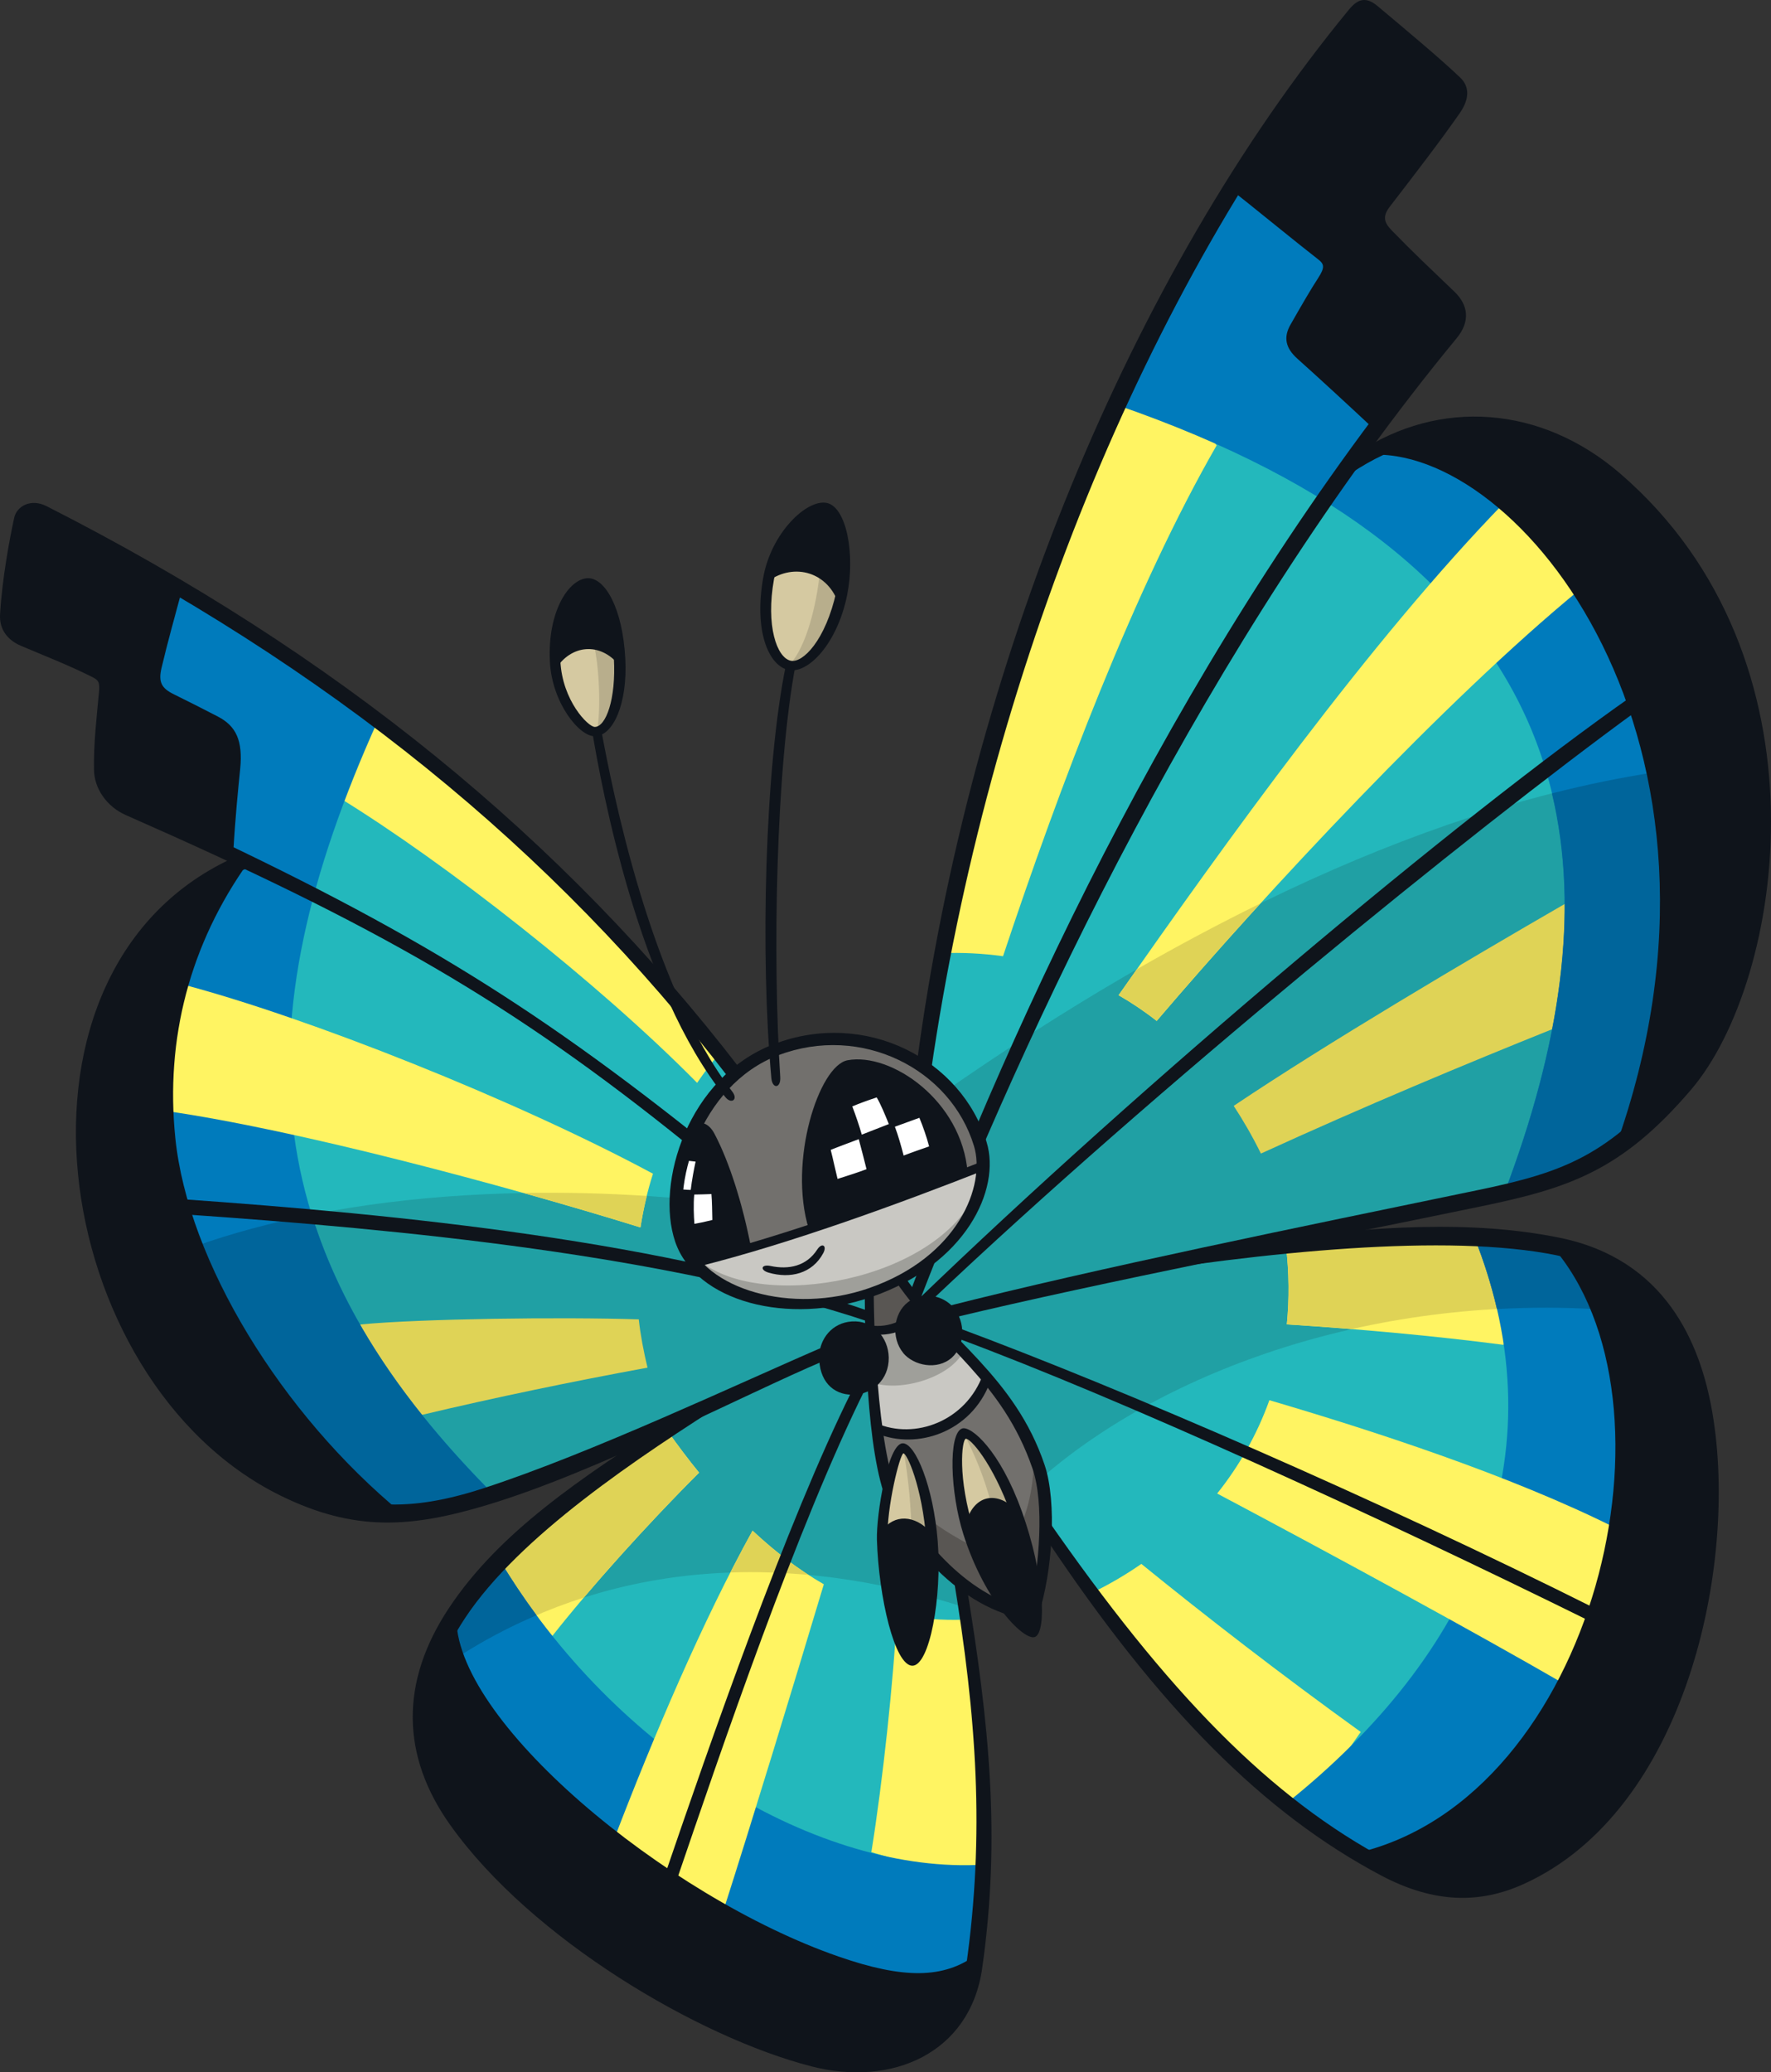 <?xml version="1.0" encoding="UTF-8"?>
<!-- Created with Inkscape (http://www.inkscape.org/) -->
<svg version="1.1" viewBox="0 0 358.37 419.22" xmlns="http://www.w3.org/2000/svg">
 <rect x="0" y="0" width="358.37" height="419.22" fill="#333333" stroke="none"/>
 <g transform="translate(-1.4338e-6 -1)">
  <path d="m211.74 310.09c27.104 39.838 47.966 57.88 68.378 68.678 10.481 5.558 19.127 5.591 27.738 1.703 31.443-14.186 41.774-63.504 36.684-93.412-2.886-16.99-11.867-30.358-29.274-33.914-16.156-3.269-36.3-3.406-73.468 2.205-11.416 2.171-44.495 9.78-53.441 12.133 11.299 10.698 19.21 21.246 21.58 29.39 0.918 3.189 1.651 7.21 1.802 13.218" fill="#0f141b"/>
  <path d="m315.84 253.29c-0.189-0.047-0.378-0.095-0.568-0.142-16.156-3.274-36.3-3.406-73.468 2.205-11.416 2.171-44.495 9.78-53.44 12.15 11.299 10.681 19.209 21.229 21.58 29.374 0.918 3.189 1.651 7.21 1.802 13.218 25.385 37.301 45.296 55.493 64.472 66.525 48.333-12.184 66.759-91.426 39.621-123.32" fill="#23b8bc"/>
  <path d="m323.36 265.87c-1.935-4.688-4.423-8.946-7.527-12.584-0.189-0.034-0.378-0.095-0.568-0.142-16.139-3.288-36.283-3.421-73.468 2.205-11.399 2.171-44.494 9.764-53.424 12.133 11.299 10.681 19.21 21.246 21.563 29.39 0.284 0.951 0.535 2.001 0.766 3.155 25.535-22.18 67.81-36.934 112.66-34.164" fill="#20a0a4"/>
  <path d="m304.24 273.06 5.641-20.862c-12.167-1.821-27.07-1.921-49.351 0.634l-0.331 0.047c0.667 5.591 0.7 10.949 0.189 16.039 14.036 0.885 29.991 2.318 43.894 4.14" fill="#fff462"/>
  <path d="m260.54 252.83-0.331 0.047c0.667 5.591 0.686 10.932 0.189 16.022 4.258 0.284 8.695 0.582 13.201 0.951 10.448-2.351 21.43-3.804 32.695-4.206l3.619-13.468c-12.167-1.821-27.071-1.921-49.335 0.634" fill="#dfd356"/>
  <path d="m326.36 98.095c-15.789-13.618-36.133-15.087-53.808-2.436 6.826-9.563 13.869-18.76 21.129-27.538 2.271-2.735 1.386-5.24-0.473-7.009-4.79-4.608-8.161-7.945-12.701-12.651-2.086-2.134-2.337-3.955-0.378-6.409 4.856-6.142 10.548-14.52 14.119-19.209 1.67-2.186 1.334-3.723-0.047-5.057-4.371-4.206-10.815-9.53-16.523-14.32-1.433-1.221-2.417-0.852-3.487 0.473-43.944 53.657-76.439 133.52-87.204 213.01l-4.49 42.959c1.334 2.47 3.903 5.658 5.858 7.611 30.626-7.193 74.686-16.556 110.89-24.05 17.875-3.704 27.655-7.21 41.507-23.432 17.291-20.228 28.856-84.633-14.386-121.92" fill="#0f141b"/>
  <path d="m278.83 91.821c-2.119 1.083-4.206 2.37-6.275 3.837 1.75-2.455 3.52-4.89 5.307-7.293l0.899-1.618c-4.84-4.542-11.449-10.681-15.371-14.186-1.769-1.571-2.105-3.354-0.937-5.391 1.902-3.354 4.007-6.926 5.608-9.413 1.604-2.489 1.817-3.723-0.047-5.19-5.007-3.837-12.384-9.93-18.075-14.553-31.493 50.62-54.275 114.89-62.937 178.91l-4.49 42.959c1.334 2.47 3.903 5.658 5.858 7.611 30.626-7.193 74.686-16.556 110.89-24.05 12.25-2.536 20.695-4.99 29.257-11.499 28.372-79.125-17.724-140.88-49.669-140.13" fill="#23b8bc"/>
  <path d="m299.23 243.44c12.25-2.536 20.712-4.99 29.274-11.499 9.914-27.672 10.715-53.207 6.225-74.686-48.5 7.427-100.27 33.713-148.62 68.127l-3.605 34.497c1.334 2.47 3.903 5.658 5.858 7.611 30.609-7.193 74.67-16.556 110.87-24.05" fill="#20a0a4"/>
  <path d="m194.28 320.91c4.991 30.292 6.542 52.539 2.919 78.058-2.238 15.705-16.957 22.348-32.528 18.342-21.847-5.625-55.326-25.135-71.832-48.25-9.997-14.036-9.547-27.905-0.331-41.775 10.781-16.272 29.724-28.623 48.684-40.806 10.598-5.023 25.084-11.499 34.848-16.222-0.095 10.698 1.75 26.821 4.007 32.478 2.271 5.641 6.709 12.3 14.253 18.175" fill="#0f141b"/>
  <path d="m180.04 302.73c-2.252-5.658-4.106-21.78-4.007-32.461-9.764 4.721-24.25 11.182-34.848 16.206-18.96 12.2-37.902 24.55-48.701 40.823-0.426 0.667-0.852 1.334-1.254 2.001 0.568 21.663 42.793 56.545 77.908 68.728 12.934 4.49 21.413 4.622 28.189-0.095 3.439-25.068 1.869-47.132-3.037-77.023-7.543-5.858-12-12.518-14.253-18.175" fill="#23b8bc"/>
  <path d="m195.12 326.12c-0.284-1.717-0.549-3.439-0.833-5.207-7.544-5.875-11.983-12.534-14.253-18.175-2.252-5.658-4.106-21.797-4.007-32.478-9.764 4.721-24.25 11.199-34.848 16.205-18.96 12.2-37.902 24.551-48.684 40.823-0.426 0.667-0.852 1.353-1.254 2.02 0.047 2.171 0.549 4.49 1.386 6.893 31.71-20.245 67.493-21.179 102.49-10.081" fill="#20a0a4"/>
  <path d="m97.785 320.35 13.952 11.633c7.46-9.496 19.227-22.615 29.724-33.079-2.205-2.706-4.338-5.541-6.409-8.462-14.053 9.129-27.571 18.593-37.268 29.908" fill="#fff462"/>
  <path d="m97.785 320.35 9.53 7.944c3.572-1.585 7.177-2.952 10.832-4.121 6.926-8.161 15.488-17.458 23.315-25.268-2.205-2.706-4.338-5.541-6.409-8.462-14.053 9.129-27.571 18.593-37.268 29.908" fill="#dfd356"/>
  <path d="m176.03 262.55-27.321-44.411c-35.399-46.064-80.344-83.131-140.04-113.44-2.536-1.301-3.704-0.634-4.14 1.353-1.334 6.142-2.522 13.368-2.872 19.376-0.189 2.621 0.752 3.439 3.288 4.523 4.471 1.902 9.496 4.206 14.336 6.626 1.637 0.818 2.536 1.855 2.304 4.206-0.516 5.457-0.951 10.598-0.866 15.888 0.047 3.439 1.888 5.992 5.491 7.594 8.412 3.756 16.139 7.31 23.349 10.748-49.201 20.762-38.637 103.23 8.295 126.69 13.886 6.943 24.584 7.01 40.238 2.153 21.88-6.776 59.432-25.502 78.091-33.213-0.189-2.787-0.189-5.357-0.142-8.095" fill="#0f141b"/>
  <path d="m79.922 307.23c5.574-0.095 11.399-1.268 18.158-3.373 21.897-6.776 59.448-25.502 78.091-33.213-0.142-2.787-0.189-5.357-0.142-8.094l-27.321-44.428c-29.891-38.87-66.575-71.332-113.19-98.753-1.533 5.791-2.872 11.065-4.14 16.506-0.818 3.454-0.017 5.291 3.004 6.76 3.004 1.452 5.791 2.787 9.012 4.471 3.236 1.684 4.471 4.106 3.974 9.313-0.501 4.957-0.984 10.381-1.4 16.89 1.202 0.568 2.403 1.135 3.572 1.703-0.237 0.095-0.426 0.189-0.634 0.284-11.299 16.072-16.873 35.499-14.787 55.961 2.37 23.165 19.327 54.325 45.796 75.971" fill="#23b8bc"/>
  <path d="m79.922 307.23c5.574-0.095 11.399-1.268 18.158-3.373 21.897-6.776 59.448-25.502 78.091-33.213-0.142-2.787-0.189-5.357-0.142-8.094l-9.397-15.271c-46.931-8.361-93.562-6.058-126.89 5.742 7.394 18.692 21.38 38.837 40.172 54.208" fill="#20a0a4"/>
  <g fill="#fff462">
   <path d="m145.56 214.13c-20.979-26.553-45.246-50.069-73.852-70.998l-3.056 19.243c21.58 13.251 52.405 37.401 72.416 57.68 1.386-2.034 2.886-4.021 4.49-5.925"/>
   <path d="m181.48 327.39c-0.582 13.002-2.886 34.231-5.157 48.283l22.531 6.559c0.97-16.973-0.331-33.63-3.354-53.607-4.874 0.237-9.546-0.189-14.02-1.235"/>
   <path d="m202.97 194.43c11.432-34.347 26.637-74.486 43.226-103.34l-15.338-18.626c-18.275 37.101-32.178 78.909-40.139 121.35 3.856-0.142 7.978 0.034 12.25 0.62"/>
   <path d="m221.01 323.19c15.822 21.48 29.524 35.366 42.475 45.029l11.866-16.857c-16.255-11.716-31.343-23.399-44.395-33.997-3.17 2.205-6.509 4.154-9.947 5.825"/>
  </g>
  <path d="m85.414 287.21c14.971-3.553 29.941-6.659 45.613-9.547-0.766-3.17-1.433-6.626-1.769-9.763-15.505-0.501-44.278-0.142-56.395 1.036l1.433 10.381z" fill="#dfd356"/>
  <path d="m76.504 146.66c-12.751-9.613-26.37-18.709-40.973-27.288-1.552 5.791-2.872 11.065-4.154 16.506-0.8 3.454 0 5.291 3.023 6.742 3.004 1.467 5.791 2.805 9.012 4.49 3.236 1.684 4.471 4.106 3.974 9.313-0.501 4.957-0.984 10.381-1.4 16.89 1.183 0.568 2.403 1.135 3.572 1.703-0.237 0.095-0.426 0.189-0.634 0.284-11.299 16.072-16.89 35.499-14.787 55.96 2.37 23.165 19.326 54.325 45.796 75.972 5.574-0.095 11.399-1.268 18.158-3.373 0.582-0.189 1.169-0.378 1.769-0.568-48.166-48.3-51.704-93.846-23.349-156.63" fill="#007bbc"/>
  <path d="m260.32 365.79c5.407 4.291 10.681 7.828 15.888 10.832 48.334-12.184 66.775-91.426 39.622-123.32-0.189-0.047-0.378-0.095-0.568-0.142-5.124-1.036-10.648-1.769-17.007-2.086 18.125 45.079-0.833 85.117-37.935 114.72" fill="#007bbc"/>
  <path d="m316.62 183.87c-19.961 11.533-48.133 28.189-66.976 40.84 1.935 2.952 3.789 6.158 5.508 9.647 20.979-9.597 41.524-18.159 58.931-25.152l6.426-11.383z" fill="#dfd356"/>
  <path d="m175.93 262.52c0.047 14.587 1.15 35.9 5.641 43.594 4.622 7.928 14.286 19.844 27.438 21.58 2.569-8.311 3.737-22.581 1.135-29.991-6.109-17.424-18.776-24.818-28.055-38.069-2.351 1.235-3.572 1.736-6.158 2.886" fill="#c9c8c3"/>
  <path d="m199.61 279.77c-3.657 10.231-14.57 13.519-22.164 10.164 0.852 6.876 2.171 12.835 4.14 16.189 4.622 7.911 14.286 19.844 27.437 21.58 2.569-8.328 3.737-22.581 1.135-30.008-2.588-7.377-6.359-12.935-10.548-17.925" fill="#72706d"/>
  <path d="m197.33 397.93c0.918-6.726 1.467-13.218 1.703-19.727-33.012 2.02-74.403-22.364-97.885-61.568-3.236 3.373-6.175 6.91-8.662 10.648-0.426 0.667-0.852 1.353-1.254 2.02 0.549 21.663 42.776 56.545 77.908 68.728 12.918 4.49 21.413 4.622 28.189-0.095" fill="#007bbc"/>
  <path d="m36.938 200.13c-2.384 8.178-3.487 16.79-3.17 25.635 26.303 3.789 68.144 14.954 95.832 23.533 0.568-3.69 1.4-7.327 2.536-10.865-27.989-15.038-70.013-31.66-95.198-38.303" fill="#fff462"/>
  <path d="m146.36 387.58c5.742-17.908 14.07-45.179 20.345-66.091-5.09-2.919-9.88-6.592-14.42-10.848-10.131 18.259-20.161 41.908-27.989 62.336 6.893 5.324 14.403 10.298 22.064 14.603" fill="#fff462"/>
  <path d="m278.83 91.821c-2.119 1.083-4.206 2.37-6.275 3.837 1.75-2.455 3.52-4.89 5.307-7.293l0.899-1.618c-4.84-4.542-11.449-10.681-15.371-14.186-1.769-1.571-2.105-3.354-0.937-5.391 1.902-3.354 4.007-6.926 5.608-9.413 1.604-2.489 1.817-3.723-0.047-5.19-5.007-3.837-12.384-9.93-18.075-14.553-8.712 14.019-16.756 29.073-24.033 44.879 90.458 31.209 105.86 87.454 78.525 159.42 9.563-2.219 16.79-4.823 24.083-10.365 28.372-79.125-17.724-140.88-49.669-140.13" fill="#007bbc"/>
  <path d="m304.46 102.62c-27.305 28.039-56.645 69.112-78.108 99.704 2.602 1.5 5.174 3.222 7.71 5.207 21.997-25.819 58.381-64.939 85.685-87.32-4.622-7.077-9.847-13.018-15.288-17.591" fill="#fff462"/>
  <path d="m327.06 310.17c-21.413-10.765-49.802-19.927-70.197-25.919-2.503 6.993-6.125 13.319-10.565 18.876 24.651 13.085 51.721 27.822 70.297 38.553 5.141-9.747 8.679-20.612 10.464-31.51" fill="#fff462"/>
  <path d="m186.61 265.43c-1.571-1.836-3.089-3.737-4.542-5.791-2.351 1.221-3.553 1.736-6.142 2.886 0 2.318 0.034 4.823 0.095 7.427 3.941 0.568 8.011-1.05 10.565-4.523" fill="#595653"/>
  <path d="m178.82 298.6c6.643 10.748 21.68 17.557 23.516 16.873 1.817-0.7 7.243-8.311 6.809-20.545 4.021 10.665 2.706 22.198-0.189 32.779-12.4-1.4-27.688-16.006-30.142-29.107" fill="#595653"/>
  <path d="m176.51 280.64c5.207 2.001 15.471-0.7 18.409-6.142-4.007-4.054-5.691-6.208-8.311-9.063-2.1 3.004-6.092 5.04-10.565 4.523 0.034 3.037 0.189 6.476 0.473 10.681" fill="#9f9f9a"/>
  <path d="m79.922 307.23c5.574-0.095 11.399-1.268 18.158-3.373 0.587-0.189 1.169-0.378 1.769-0.549-18.826-18.892-30.809-37.352-36.751-56.578-8.311 1.637-16.139 3.737-23.349 6.292 7.394 18.692 21.379 38.837 40.172 54.208" fill="#00659b"/>
  <path d="m105.92 242.33c8.495 2.384 16.556 4.756 23.683 6.976 0.331-2.153 0.766-4.272 1.287-6.375-8.478-0.549-16.823-0.752-24.967-0.601" fill="#dfd356"/>
  <path d="m163.61 319.59c-3.955-2.555-7.71-5.574-11.315-8.946-1.504 2.706-3.004 5.541-4.49 8.462 5.24-0.189 10.514 0 15.805 0.483" fill="#dfd356"/>
  <path d="m101.15 316.64c-3.255 3.373-6.175 6.91-8.662 10.648-0.473 0.667-0.852 1.353-1.254 2.02 0.047 2.171 0.549 4.49 1.4 6.893 5.207-3.34 10.514-6.142 15.939-8.445-2.635-3.553-5.124-7.26-7.427-11.115" fill="#00659b"/>
  <path d="m255.06 183.75c-8.361 4.106-16.723 8.562-25.035 13.335-1.254 1.788-2.47 3.52-3.671 5.24 2.602 1.486 5.174 3.203 7.71 5.191 6.058-7.11 13.235-15.254 20.996-23.766" fill="#dfd356"/>
  <path d="m328.51 231.94c9.914-27.671 10.715-53.206 6.225-74.686-6.843 1.05-13.736 2.47-20.695 4.239 5.691 23.783 1.717 50.937-9.613 80.811 9.563-2.219 16.773-4.807 24.083-10.365" fill="#00659b"/>
  <path d="m315.84 253.29c-0.189-0.047-0.378-0.095-0.568-0.142-5.124-1.036-10.665-1.75-17.007-2.086 2.001 4.99 3.52 9.897 4.655 14.754 6.709-0.378 13.552-0.378 20.445 0.047-1.935-4.707-4.438-8.946-7.527-12.584" fill="#00659b"/>
  <g fill="#0f141b">
   <path d="m183.15 259.38c8.278 12.184 22.214 20.044 28.239 37.986 2.522 7.544 1.604 21.597-1.287 30.426-0.331 0.97-0.634 1.069-1.533 0.918-15.221-2.02-25.352-17.19-28.072-21.813-4.957-8.495-5.458-32.695-5.508-44.027l1.817-0.653c0.034 9.23 0.937 34.848 5.909 43.343 2.588 4.423 11.833 18.342 25.618 20.995 2.001-8.762 3.004-21.479 0.601-28.473-6.142-17.874-18.593-24.584-27.638-37.819z"/>
   <path d="m187.18 266.15c-2.772 3.908-6.943 5.341-11.098 4.707l0.033-1.736c3.823 0.568 7.594-1.102 9.931-4.338z"/>
   <path d="m200.34 280.62c-3.87 10.214-14.837 13.652-22.781 10.398l-0.284-2.134c7.811 3.454 18.242-0.378 21.663-9.931z"/>
   <path d="m138.99 232.42c-35.916-28.957-62.937-44.261-113.54-66.541-3.87-1.703-6.375-5.391-6.426-9.129-0.095-5.324 0.516-10.464 1.017-15.839 0.189-2.053-0.189-2.37-1.604-3.07-4.575-2.285-9.546-4.225-14.186-6.192-2.72-1.15-4.423-3.321-4.239-6.359 0.426-7.31 1.954-15.388 2.853-19.51 0.501-2.384 3.373-4.021 6.592-2.37 58.431 29.674 104.43 67.109 140.41 113.94l-2.252 1.869c-35.866-46.698-81.195-83.265-139.46-112.86-1.717-0.885-1.987-0.501-2.271 0.8-0.885 4.088-2.205 11.082-2.621 18.308-0.095 1.736 0.331 2.304 2.503 3.222 4.674 1.987 9.68 4.438 14.27 6.742 1.571 0.785 3.203 2.569 2.919 5.558-0.501 5.324-0.833 10.464-0.766 15.721 0.047 3.189 1.5 4.707 4.857 6.242 50.536 23.049 76.756 38.403 112.99 67.093z"/>
   <path d="m44.778 172.96c0.426-6.943 0.899-12.384 1.32-16.589 0.501-5.107-0.426-6.642-3.288-8.128-2.555-1.334-6.642-3.17-9.029-4.324-3.539-1.736-4.79-4.371-3.87-8.278 1.235-5.307 2.668-10.965 4.291-17.073l2.668 1.585c-1.585 5.925-2.971 10.815-4.187 15.989-0.667 2.82 0 4.088 2.47 5.291 2.389 1.169 6.375 3.189 8.962 4.537 3.671 1.921 5.04 4.84 4.49 10.548-0.426 4.291-0.984 9.546-1.419 17.29z"/>
   <path d="m166.85 276.23c-16.489 6.976-46.13 22.581-68.361 29.24-15.354 4.608-26.787 5.424-41.724-1.921-46.998-23.115-59.332-107.13-8.829-129.33l3.638 1.769c-48.433 18.743-39.187 101.04 7.293 123.97 13.385 6.609 24.05 6.927 38.77 2.171 22.014-7.126 52.439-21.563 69.546-28.906z"/>
   <path d="m78.119 307.23c-24.267-19.56-42.909-51.004-45.446-75.871-2.067-20.311 3.406-40.172 15.388-57.045l2.219 1.069c-11.866 16.623-16.856 35.749-14.804 55.81 2.536 24.951 21.463 55.86 45.88 75.955z"/>
   <path d="m176.02 268.45c-40.639-13.602-94.897-18.759-138.51-21.78l-0.937-3.103c44.395 3.122 98.653 8.512 139.43 22.715z"/>
   <path d="m195.63 322.03c4.556 27.855 6.893 50.62 3.122 77.123-2.455 17.257-18.308 24.05-34.548 19.86-22.831-5.874-56.628-25.735-73.067-48.784-10.047-14.086-10.18-29.04-0.284-43.944 10.198-15.388 26.804-26.353 44.445-37.752l13.168-4.99c-19.677 12.417-43.41 28.272-54.325 44.728-9.162 13.819-8.996 26.603 0.378 39.721 15.472 21.714 49.034 42.175 70.597 47.733 16.289 4.187 28.556-4.007 30.375-16.907 3.804-26.804 2.138-50.436-2.569-78.858z"/>
   <path d="m197.28 399.36c-6.442 4.688-16.99 4.021-28.439 0.047-34.882-12.1-76.672-46.314-78.625-68.461l2.138-3.307c-0.937 21.096 42.358 57.029 77.307 69.145 13.202 4.589 21.346 4.509 27.922-0.378z"/>
   <path d="m175.22 281.71c-13.936 28.005-29.407 73.652-38.436 100.07l-2.271-1.386c8.946-26.153 24.634-71.448 37.919-98.119z"/>
   <path d="m184.1 262.6c21.012-55.944 56.494-132.88 108.02-195.15 1.75-2.1 1.637-3.52-0.047-5.14-4.973-4.774-8.228-8.245-12.651-12.818-2.687-2.772-2.602-5.491-0.516-8.245 5.224-6.893 10.231-13.902 13.919-19.076 1.05-1.467 1.017-2.337-0.047-3.354-3.889-3.756-9.947-9.146-15.237-13.585-1.05-0.885-1.684-0.918-2.489 0.095-43.227 53.991-75.07 132.28-86.686 212.56l-2.82-1.935c10.732-80.394 43.209-159.3 87.421-213.01 1.954-2.384 3.619-2.522 5.808-0.7 5.307 4.457 12.784 10.681 16.723 14.47 1.75 1.684 2.034 4.106-0.142 7.226-4.054 5.808-9.096 12.334-14.103 18.842-1.467 1.902-1.268 3.137 0.331 4.79 4.423 4.556 7.761 7.677 12.718 12.434 2.805 2.687 3.269 5.992 0.473 9.396-50.186 60.818-87.187 139.13-108.73 194.87z"/>
   <path d="m191.42 265.31c30.91-7.844 71.816-16.139 107.57-23.549 17.591-3.638 26.453-6.976 40.189-23.065 17.608-20.578 27.338-83.431-14.103-119.15-16.289-14.052-37.552-14.236-55.21-0.237l4.823-6.693c16.589-11.048 37.168-9.613 53.157 4.173 43.376 37.401 33.179 102.61 14.337 124.66-14.02 16.406-24.701 19.911-42.609 23.616-35.499 7.343-76.005 15.154-106.61 22.481z"/>
   <path d="m326.87 233.16c29.39-81.896-19.71-142.7-50.236-140.11l4.054-2.304c31.761 0.785 77.273 62.219 49.435 139.98z"/>
   <path d="m185.31 264.34c46.264-44.645 109.82-97.968 145.07-122.62l0.97 2.99c-33.964 24.751-97.468 76.372-142.9 119.4z"/>
   <path d="m211.61 307.87c24.867 35.85 45.529 56.912 69.328 69.513 8.612 4.556 16.707 5.775 26.303 1.452 28.94-13.051 40.523-60.35 35.215-91.492-2.205-13.002-8.979-28.64-27.488-32.412-21.98-4.471-58.881-0.818-92.928 4.823l31.677-7.56c24.734-3.302 44.445-4.357 61.919-0.8 21.246 4.338 28.456 21.113 30.893 35.516 5.224 30.676-5.374 80.311-38.169 95.198-8.879 4.04-18.175 3.955-28.89-1.717-23.649-12.517-44.795-33.613-67.977-68.428z"/>
   <path d="m274.82 375.8c47.949-11.432 67.076-91.309 39.037-122.95l3.804 0.918c26.269 31.811 8.812 111.04-40.022 123.69z"/>
   <path d="m322.14 329.15c-43.977-21.697-94.947-45.012-128.51-57.479l-0.095-2.186c33.546 12.434 85.318 34.898 129.53 57.029z"/>
   <path d="m278.17 87.934c-5.09-4.773-11.766-10.915-15.655-14.386-2.351-2.119-2.872-4.272-1.367-6.893 2.351-4.121 4.154-7.226 5.557-9.363 1.452-2.252 1.268-2.872-0.047-3.889-3.875-2.99-12.35-9.931-17.557-14.053l1.519-2.455c5.191 4.291 14.37 11.666 18.225 14.637 2.285 1.75 2.621 3.506 0.378 6.977-1.367 2.119-3.236 5.057-5.591 9.162-0.984 1.75-0.852 2.621 0.7 4.007 3.87 3.454 10.264 9.463 15.338 14.236z"/>
  </g>
  <path d="m137.82 251.83c-3.737-10.998 2.304-32.094 19.226-38.52 17.641-6.709 36.467 2.853 41.407 19.21 2.602 8.579-3.804 23.549-22.297 29.958-16.556 5.758-34.548 0.483-38.336-10.648" fill="#72706d"/>
  <path d="m176.17 262.48c15.688-5.441 22.664-17.04 22.848-25.669-17.758 6.943-41.04 15.355-58.531 19.677 6.576 7.827 21.646 10.865 35.683 5.991" fill="#c9c8c3"/>
  <path d="m118.96 118.95c2.952-0.047 5.992 6.326 6.476 15.305 0.426 8.194-1.935 14.67-5.04 14.754-2.536 0.047-7.677-6.593-8.061-14.236-0.378-8.128 3.004-15.738 6.626-15.822" fill="#d5c9a1"/>
  <path d="m125.43 134.31v-0.047c-0.483-8.979-3.52-15.388-6.476-15.321-3.619 0.095-7.026 7.694-6.626 15.839 0 0.047 0.017 0.095 0.017 0.189 3.155-4.371 8.962-5.424 13.085-0.653" fill="#0f141b"/>
  <path d="m167.09 103.7c3.487 0.766 4.688 10.498 3.288 17.307-1.902 9.313-7.193 15.421-10.731 14.554-3.619-0.918-5.825-7.945-4.121-17.524 1.552-8.695 8.228-15.071 11.566-14.337" fill="#d5c9a1"/>
  <g fill="#0f141b">
   <path d="m167.09 103.7c-3.255-0.719-9.63 5.308-11.399 13.619 5.107-3.255 11.966-2.053 14.436 4.756 0.095-0.331 0.142-0.7 0.237-1.069 1.4-6.809 0.189-16.539-3.288-17.307"/>
   <path d="m172.43 269.23c-3.137 0.189-5.475 3.004-5.541 6.058-0.142 4.674 2.455 6.993 5.541 6.993 3.704 0 6.275-3.288 6.208-6.575-0.047-4.187-2.919-6.676-6.208-6.476"/>
   <path d="m184.25 265.07c-2.687 2.034-2.635 6.426-0.62 8.896 1.902 2.304 6.058 3.189 8.428 1.069 2.001-1.788 2.205-6.375 0-8.879-2.02-2.304-5.674-2.701-7.811-1.083"/>
  </g>
  <path d="m182.71 293.94c-1.533 0-4.371 11.7-4.154 18.542 0.331 11.766 3.34 24.4 6.008 24.467 2.569 0.047 4.99-13.152 4.106-24.15-0.918-11.616-4.471-18.859-5.958-18.859" fill="#d5c9a1"/>
  <path d="m178.55 312.06v0.426c0.378 11.766 3.34 24.401 6.008 24.45 2.569 0.047 4.99-13.151 4.106-24.15 0-0.095-0.017-0.142-0.017-0.237-3.354-4.173-7.577-4.404-10.097-0.501" fill="#0f141b"/>
  <path d="m196.12 311c-3.255-10.297-2.72-19.427-1.083-19.994 1.651-0.568 6.993 5.708 10.698 16.039 4.622 12.901 4.823 23.332 3.34 24.15-1.504 0.818-8.796-7.043-12.951-20.194" fill="#d5c9a1"/>
  <g fill="#0f141b">
   <path d="m196.12 311c4.154 13.152 11.449 21.012 12.951 20.194 1.433-0.8 1.287-10.548-2.905-22.848-4.173-5.19-8.979-3.936-10.114 2.422 0.017 0.095 0.033 0.142 0.047 0.237"/>
   <path d="m151.16 253.6c-1.637-8.194-4.258-16.706-7.444-22.798-0.899-1.717-2.186-1.968-3.671-1.083-2.635 6.359-6.342 19.543 0.653 26.62 3.307-0.8 6.275-1.552 10.464-2.739"/>
   <path d="m164.49 249.41c-4.04-13.585 2.219-32.061 7.193-33.012 8.261-1.604 22.097 7.694 23.232 21.914-7.861 3.236-17.24 6.809-30.426 11.098"/>
  </g>
  <g fill="#fff">
   <path d="m169.01 240.42c2.588-0.833 4.756-1.552 7.176-2.489-0.473-1.902-1.301-5.174-1.935-7.41-2.186 0.818-4.94 1.821-6.976 2.668 0.615 2.304 1.117 4.807 1.736 7.226"/>
   <path d="m188.84 233.39c-0.634-2.668-1.268-4.622-2.37-7.193-1.855 0.719-4.291 1.571-6.276 2.304 0.866 2.271 1.604 4.823 2.171 7.176 2.138-0.866 4.04-1.452 6.476-2.285"/>
   <path d="m177.72 222.16c-2.422 0.766-4.272 1.452-6.108 2.271 0.8 2.138 1.67 4.807 2.304 7.026 2.138-0.818 4.721-1.869 6.859-2.654-0.866-2.219-1.954-4.857-3.056-6.643"/>
   <path d="m144.61 241.79c-1.419 0.047-3.354 0.142-4.756 0.095-0.189 2.138-0.237 5.391 0.017 7.494 1.75-0.237 2.985-0.535 4.99-0.984-0.034-2.153-0.047-4.423-0.237-6.626"/>
   <path d="m136.8 242.2c1.169 0.095 2.489 0.189 3.605 0.237 0.237-2.503 0.8-5.274 1.183-7.01-1.117-0.189-2.351-0.331-3.439-0.426-0.667 2.47-0.852 3.955-1.353 7.21"/>
  </g>
  <g fill="#b8ae8c">
   <path d="m120.15 131.32c1.102 4.371 1.486 13.185 0.653 17.491 2.635-0.516 5.14-7.009 4.49-14.654-2.053-1.869-3.34-2.588-5.141-2.839"/>
   <path d="m165.88 116.91c-0.7 6.693-2.701 14.854-6.109 18.593 2.952 0.378 7.644-3.089 10.415-13.635-1.083-2.318-2.37-3.856-4.305-4.957"/>
   <path d="m182.74 294c0.852 4.371 1.486 10.147 1.684 15.421 1.268 0.568 3.103 1.684 4.371 3.302-1.135-8.579-3.454-18.025-6.058-18.726"/>
   <path d="m194.99 290.97c2.384 4.438 4.291 9.296 5.558 14.153 1.486 0.047 4.021 1.268 5.775 3.236-4.154-11.399-9.647-17.608-11.332-17.391"/>
  </g>
  <path d="m141.8 256.19c12.518 10.114 47.716 3.974 55.86-14.219-8.896 26.82-47.315 27.638-57.212 14.553z" fill="#9f9f9a"/>
  <g fill="#0f141b">
   <path d="m157.49 214.47c-15.989 6.075-21.93 26.821-18.459 36.985 3.506 10.347 21.079 15.588 36.801 10.13 18.125-6.292 23.666-20.812 21.262-28.739-4.739-15.638-22.814-24.751-39.605-18.375m-20.862 37.719c-4.04-11.916 2.621-33.38 20.027-39.989 18.542-7.043 37.936 3.122 42.993 19.844 2.919 9.596-4.225 24.701-23.215 31.293-16.974 5.908-35.666 0.984-39.805-11.149"/>
   <path d="m198.91 237.83c-16.106 6.326-38.654 14.67-57.763 19.427l-1.268-1.552c19.377-4.756 42.108-13.185 59.148-19.861z"/>
   <path d="m140.34 228.57c1.386-0.885 3.089-0.426 4.258 1.821 3.023 5.741 5.691 14.236 7.377 22.981l-1.67 0.483c-1.75-8.745-4.423-16.89-7.377-22.531-0.733-1.386-1.935-1.703-3.236-0.284z"/>
   <path d="m194.1 238.8c-0.818-12.934-14.003-23.148-22.18-21.513-3.955 0.785-10.481 18.092-6.609 31.71l-1.651 0.615c-4.206-13.702 2.053-33.046 7.844-34.13 8.779-1.637 23.132 8.128 24.3 22.732z"/>
   <path d="m155.54 258.45c-1.836-0.535-1.504-1.75 0.378-1.353 3.69 0.785 7.277 0.047 9.463-3.34 0.937-1.433 2.02-0.818 1.221 0.719-2.219 4.173-6.693 5.24-11.049 3.974"/>
   <path d="m179.86 228.39c-0.733-1.802-1.618-3.988-2.455-5.39-1.836 0.601-3.605 1.254-4.94 1.821 0.686 1.788 1.419 3.941 1.921 5.708 1.519-0.568 3.955-1.571 5.474-2.138m9.012 5.841c-2.403 0.818-3.922 1.353-5.942 2.119-0.951 0.331-1.202 0.047-1.4-0.733-0.473-1.968-0.97-3.908-1.604-5.758-1.4 0.549-3.203 1.254-4.608 1.802 0.601 2.119 1.254 4.357 1.618 5.825 0.189 0.733 0 1.05-0.785 1.353-1.703 0.653-4.457 1.604-6.576 2.271-0.918 0.284-1.221 0.033-1.419-0.766-0.483-2.134-0.937-4.357-1.504-6.692-0.142-0.653 0.047-1.017 0.766-1.301 1.504-0.62 3.321-1.268 5.407-2.053-0.568-1.836-1.268-3.723-1.935-5.391-0.237-0.653 0-1.036 0.653-1.334 1.836-0.8 3.203-1.353 5.725-2.153 0.667-0.189 0.918-0.033 1.202 0.426 0.918 1.5 1.736 3.591 2.536 5.625 1.651-0.601 3.321-1.202 4.84-1.788 0.733-0.284 1.117-0.142 1.419 0.62 1.069 2.621 1.585 3.941 2.285 6.609 0.189 0.752-0.017 1.102-0.686 1.334m-0.852-1.334c-0.568-2.119-1.183-3.856-1.968-5.791-1.452 0.549-3.439 1.235-4.957 1.802 0.686 1.836 1.268 3.889 1.769 5.841 1.717-0.667 3.203-1.169 5.157-1.855m-18.526 6.576c1.888-0.582 4.423-1.419 5.858-1.968-0.378-1.467-1.05-4.206-1.571-6.075-1.987 0.766-4.225 1.571-5.675 2.171 0.473 1.836 0.951 4.14 1.386 5.875"/>
   <path d="m145.67 248.3c0.017 0.62-0.331 0.866-0.833 0.97-1.935 0.378-2.905 0.587-4.756 0.937-0.667 0.142-1.003-0.095-1.036-0.833-0.095-1.552-0.095-4.073 0.017-6.309-0.785-0.047-1.585-0.095-2.252-0.142l0.142-1.4c0.833 0.047 1.954 0.189 2.82 0.189 0.237-2.034 0.686-4.338 0.984-5.725-0.833-0.095-1.935-0.237-2.72-0.284l0.378-1.5c0.984 0.095 2.001 0.189 3.103 0.378 0.8 0.142 1.003 0.473 0.833 1.188-0.284 1.254-0.667 3.288-0.97 5.458 1.017-0.017 1.968-0.047 2.919-0.095 0.733 0.034 0.97 0.237 1.036 0.984 0.189 2.02 0.284 3.955 0.331 6.225m-5.141 0.237c1.268-0.237 2.02-0.378 3.624-0.785-0.047-1.75-0.047-3.638-0.189-5.24-0.984 0.033-2.503 0.095-3.473 0.095-0.189 1.869-0.095 4.404 0.034 5.908"/>
   <path d="m120.37 148.05c2.238-0.033 4.305-5.591 3.856-13.836-0.535-9.947-3.421-14.32-5.274-14.32-2.138 0.047-6.008 5.958-5.557 14.82 0.378 8.011 5.624 13.352 6.976 13.335m-0.017 1.888c-3.189 0.047-8.678-6.843-9.079-15.104-0.516-10.147 3.837-16.79 7.711-16.873 3.539 0 7.009 6.225 7.543 16.239 0.501 9.112-2.436 15.688-6.175 15.738"/>
   <path d="m125.42 135.72c-3.988-5.04-9.947-4.22-12.951 0.601l-0.142-2.72c3.354-4.272 8.979-4.89 13.068-0.667z"/>
   <path d="m160 134.66c2.436 0.535 7.077-4.121 9.246-14.019 1.604-7.26-0.034-15.472-2.351-15.989-2.47-0.535-8.812 5.257-10.281 13.552-1.67 9.363 0.568 15.839 3.387 16.456m-0.601 1.836c-3.903-0.984-6.859-7.894-4.957-18.659 1.618-9.079 8.862-15.972 12.901-15.087 3.955 0.885 5.742 10.381 4.073 18.642-1.935 9.647-7.861 16.123-12.017 15.104"/>
   <path d="m169.72 123.28c-2.034-6.409-8.845-8.612-14.303-4.707l0.483-2.536c5.558-3.269 12.401-1.102 14.537 4.674z"/>
   <path d="m121.66 148.65c2.186 11.75 9.881 51.571 26.503 73.151 1.287 1.651-0.189 2.635-1.386 1.135-17.541-21.63-25.051-62.62-26.937-73.952z"/>
   <path d="m160.99 135.45c-3.974 21.063-4.688 58.981-3.103 83.432 0.142 2.304-1.604 2.47-1.802 0.189-2.252-24.534-1.353-62.803 2.985-83.715z"/>
   <path d="m172.48 270.09c-2.422 0.142-4.404 2.654-4.471 5.258-0.095 3.737 1.788 6.058 4.49 6.058 2.805 0 5.074-2.805 5.024-5.708-0.047-3.704-2.034-5.775-5.04-5.608m-0.034 13.051c-3.889 0-6.776-2.805-6.676-7.827 0.095-3.454 2.588-6.742 6.609-6.993 4.206-0.284 7.394 3.122 7.46 7.327 0.047 4.438-3.307 7.493-7.394 7.493"/>
   <path d="m184.77 265.79c-2.171 1.637-2.067 5.391-0.331 7.51 1.703 2.053 5.157 2.72 6.993 1.083 1.651-1.467 1.888-5.14-0.189-7.493-1.968-2.252-4.957-2.252-6.476-1.102m-2.001 8.896c-2.47-3.004-2.034-7.994 0.984-10.281 3.004-2.271 7.093-1.334 9.146 1.05 2.569 3.004 2.384 7.811-0.284 10.18-2.952 2.635-7.744 1.637-9.864-0.951"/>
   <path d="m184.51 335.96c1.552 0 3.856-11.883 2.971-23.132-0.918-11.482-4.007-17.824-4.655-17.824-0.7 0-3.439 10.898-3.236 17.441 0.378 12.617 3.473 23.516 4.923 23.516m0.095 2.001c-3.572-0.047-6.793-13.819-7.16-25.452-0.142-5.174 2.219-19.56 5.241-19.543 2.555 0 6.175 8.779 7.059 19.761 0.899 11.465-1.651 25.268-5.141 25.235"/>
   <path d="m188.8 314.21c-3.506-5.124-8.044-5.458-10.347-0.237l0.095-3.421c2.351-3.17 6.509-3.288 9.947 0.568z"/>
   <path d="m195.41 292.06c-0.752 0.237-1.736 7.761 1.717 18.659 3.903 12.367 10.715 19.877 11.533 19.493 0.899-0.426 0.615-9.847-4.021-22.781-3.823-10.664-8.395-15.622-9.229-15.371m-0.483 19.244c-2.654-8.379-3.07-20.345-0.237-21.329 1.802-0.601 7.66 4.423 12.067 16.723 4.575 12.767 5.023 24.167 2.772 25.402-2.053 1.15-10.198-6.86-14.603-20.795"/>
   <path d="m206.68 310.51c-4.721-6.993-9.446-4.655-9.997 2.1l-1.221-3.506c1.504-5.524 6.041-6.726 10.114-2.687z"/>
  </g>
 </g>
</svg>
